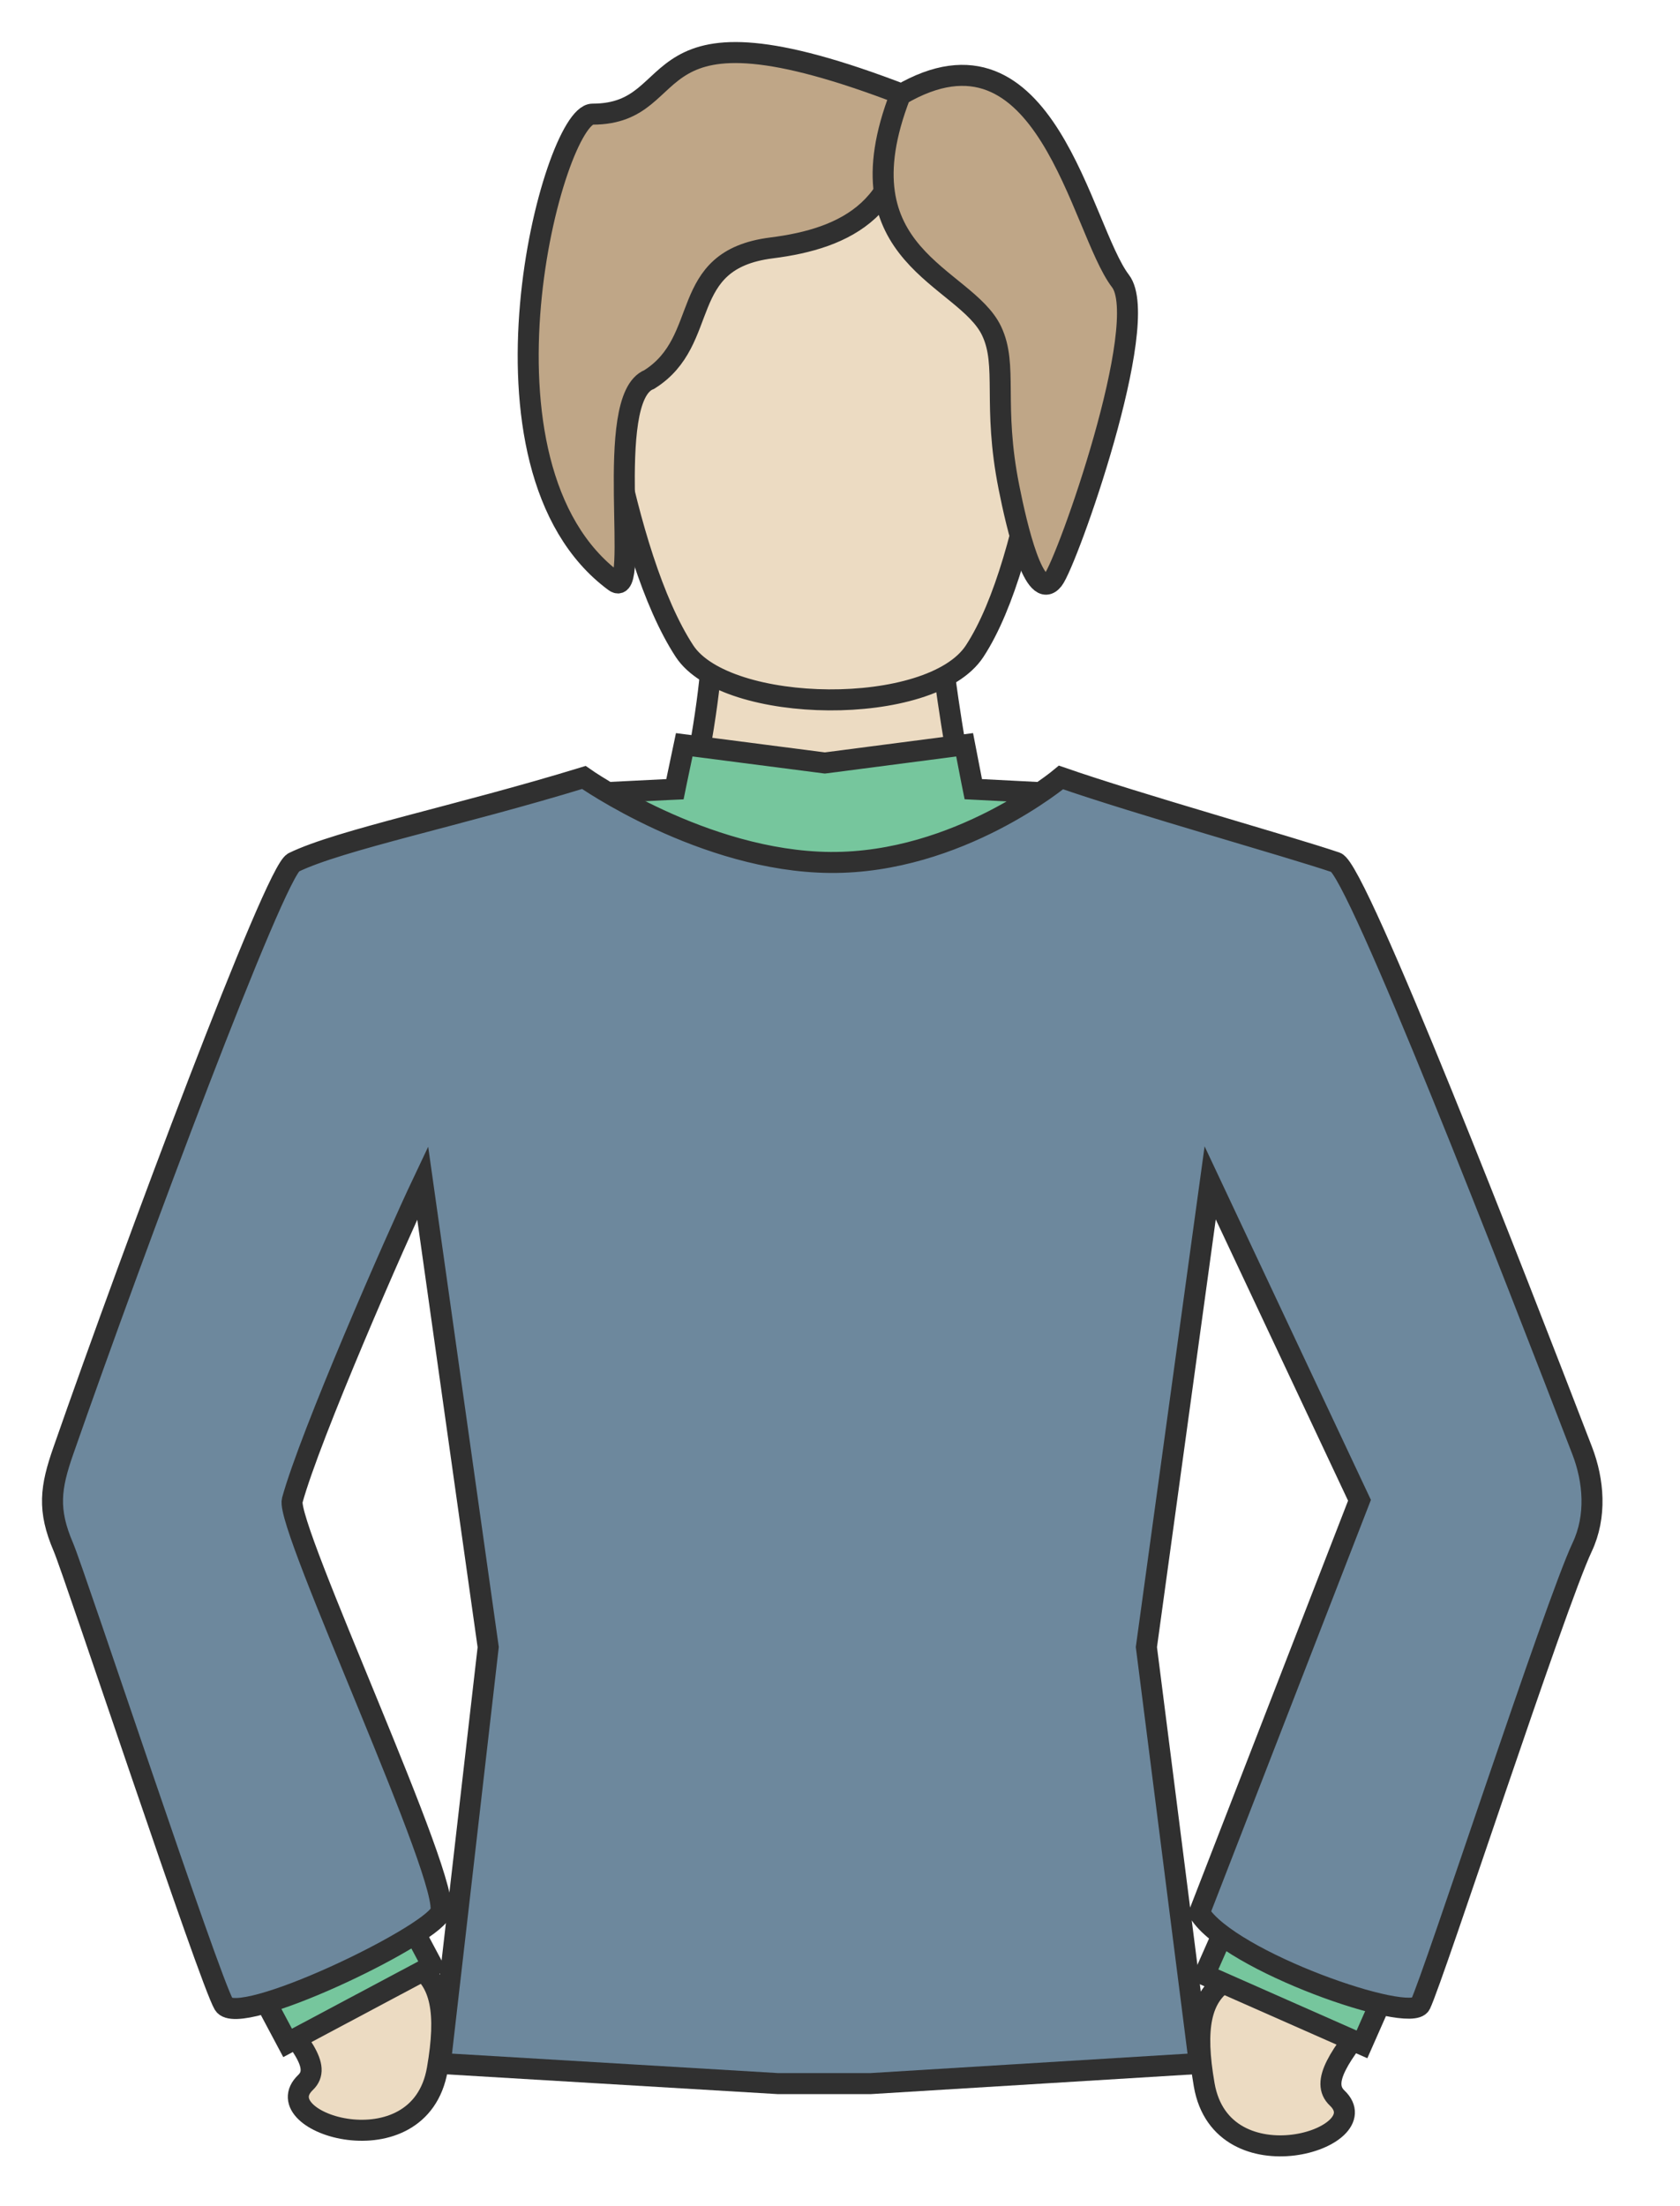 <svg width="32" height="42" viewBox="0 0 32 42" fill="none" xmlns="http://www.w3.org/2000/svg">
<path d="M15.851 18.357C14.313 18.371 12.491 15.956 12.983 15.442C13.24 15.173 13.545 13.008 13.545 12.586C13.545 12.014 17.909 12.172 17.957 12.586C18.046 13.347 18.345 15.213 18.461 15.536C18.625 15.992 17.348 18.342 15.851 18.357Z" fill="#ECDBC2" stroke="#303030" stroke-width="0.4"/>
<path d="M5.82 39.645C6.134 39.345 5.72 38.879 5.008 38.016C5.83 37.849 7.145 36.909 7.916 37.407C8.4 37.719 8.517 38.315 8.33 39.392C7.992 41.347 5.014 40.414 5.82 39.645Z" fill="#ECDBC2" stroke="#303030" stroke-width="0.4"/>
<path d="M25.469 39.941C25.153 39.641 25.494 39.141 26.214 38.276C25.384 38.111 24.134 37.205 23.357 37.704C22.868 38.017 22.75 38.613 22.937 39.69C23.276 41.645 26.281 40.709 25.469 39.941Z" fill="#ECDBC2" stroke="#303030" stroke-width="0.4"/>
<path d="M13.038 12.396C11.83 10.55 11.271 6.279 11.271 5.291C11.217 4.049 13.379 2.065 15.771 2.065C17.956 2.065 20.147 3.861 20.147 5.291C20.147 6.273 19.718 10.636 18.565 12.396C17.735 13.664 13.829 13.603 13.038 12.396Z" fill="#ECDBC2" stroke="#303030" stroke-width="0.4"/>
<path d="M11.707 11.072C12.22 11.452 11.469 7.575 12.366 7.225C13.559 6.478 12.879 4.95 14.694 4.72C16.115 4.541 17.355 3.961 17.23 1.814C11.995 -0.207 13.178 2.173 11.286 2.173C10.537 2.173 8.744 8.885 11.707 11.072Z" fill="#BFA687" stroke="#303030" stroke-width="0.4"/>
<path d="M20.061 11.036C19.703 11.493 19.364 10.01 19.218 9.277C18.903 7.698 19.202 6.96 18.887 6.299C18.384 5.243 15.952 4.893 17.149 1.807C19.931 0.178 20.586 4.364 21.342 5.35C21.947 6.138 20.325 10.699 20.061 11.036Z" fill="#BFA687" stroke="#303030" stroke-width="0.4"/>
<rect x="5.041" y="38.071" width="3.126" height="0.93" transform="rotate(-28.032 5.041 38.071)" fill="#76C69D" stroke="#303030" stroke-width="0.4"/>
<rect x="-0.264" y="0.102" width="3.278" height="1.035" transform="matrix(-0.915 -0.404 -0.404 0.915 26.16 37.773)" fill="#76C69D" stroke="#303030" stroke-width="0.4"/>
<path d="M18.508 14.87L18.539 15.024L18.695 15.032L20.382 15.119V28.358H10.942V15.12L12.702 15.032L12.856 15.025L12.887 14.873L13.033 14.179L15.686 14.522L15.711 14.525L15.737 14.522L18.374 14.179L18.508 14.87Z" fill="#76C69D" stroke="#303030" stroke-width="0.4"/>
<path d="M25.447 16.419C24.542 16.112 21.683 15.313 20.21 14.801C20.21 14.801 18.261 16.437 15.818 16.419C13.393 16.401 11.121 14.801 11.121 14.801C8.753 15.527 6.469 15.99 5.591 16.419C5.238 16.591 2.583 23.677 1.208 27.614C0.961 28.319 0.902 28.744 1.208 29.455C1.42 29.95 3.985 37.691 4.263 38.158C4.541 38.625 8.15 36.889 8.387 36.416C8.646 35.901 5.432 29.055 5.567 28.562C5.908 27.322 7.531 23.615 8.051 22.519L9.299 31.357L8.387 39.283L14.823 39.667H16.577L22.845 39.283L21.836 31.357L23.051 22.519L25.895 28.562L22.845 36.416C23.416 37.34 26.871 38.541 27.056 38.158C27.312 37.627 29.619 30.551 30.136 29.455C30.414 28.866 30.358 28.189 30.136 27.614C28.859 24.3 25.849 16.555 25.447 16.419Z" fill="#6D889D" stroke="#303030" stroke-width="0.4"/>
</svg>
